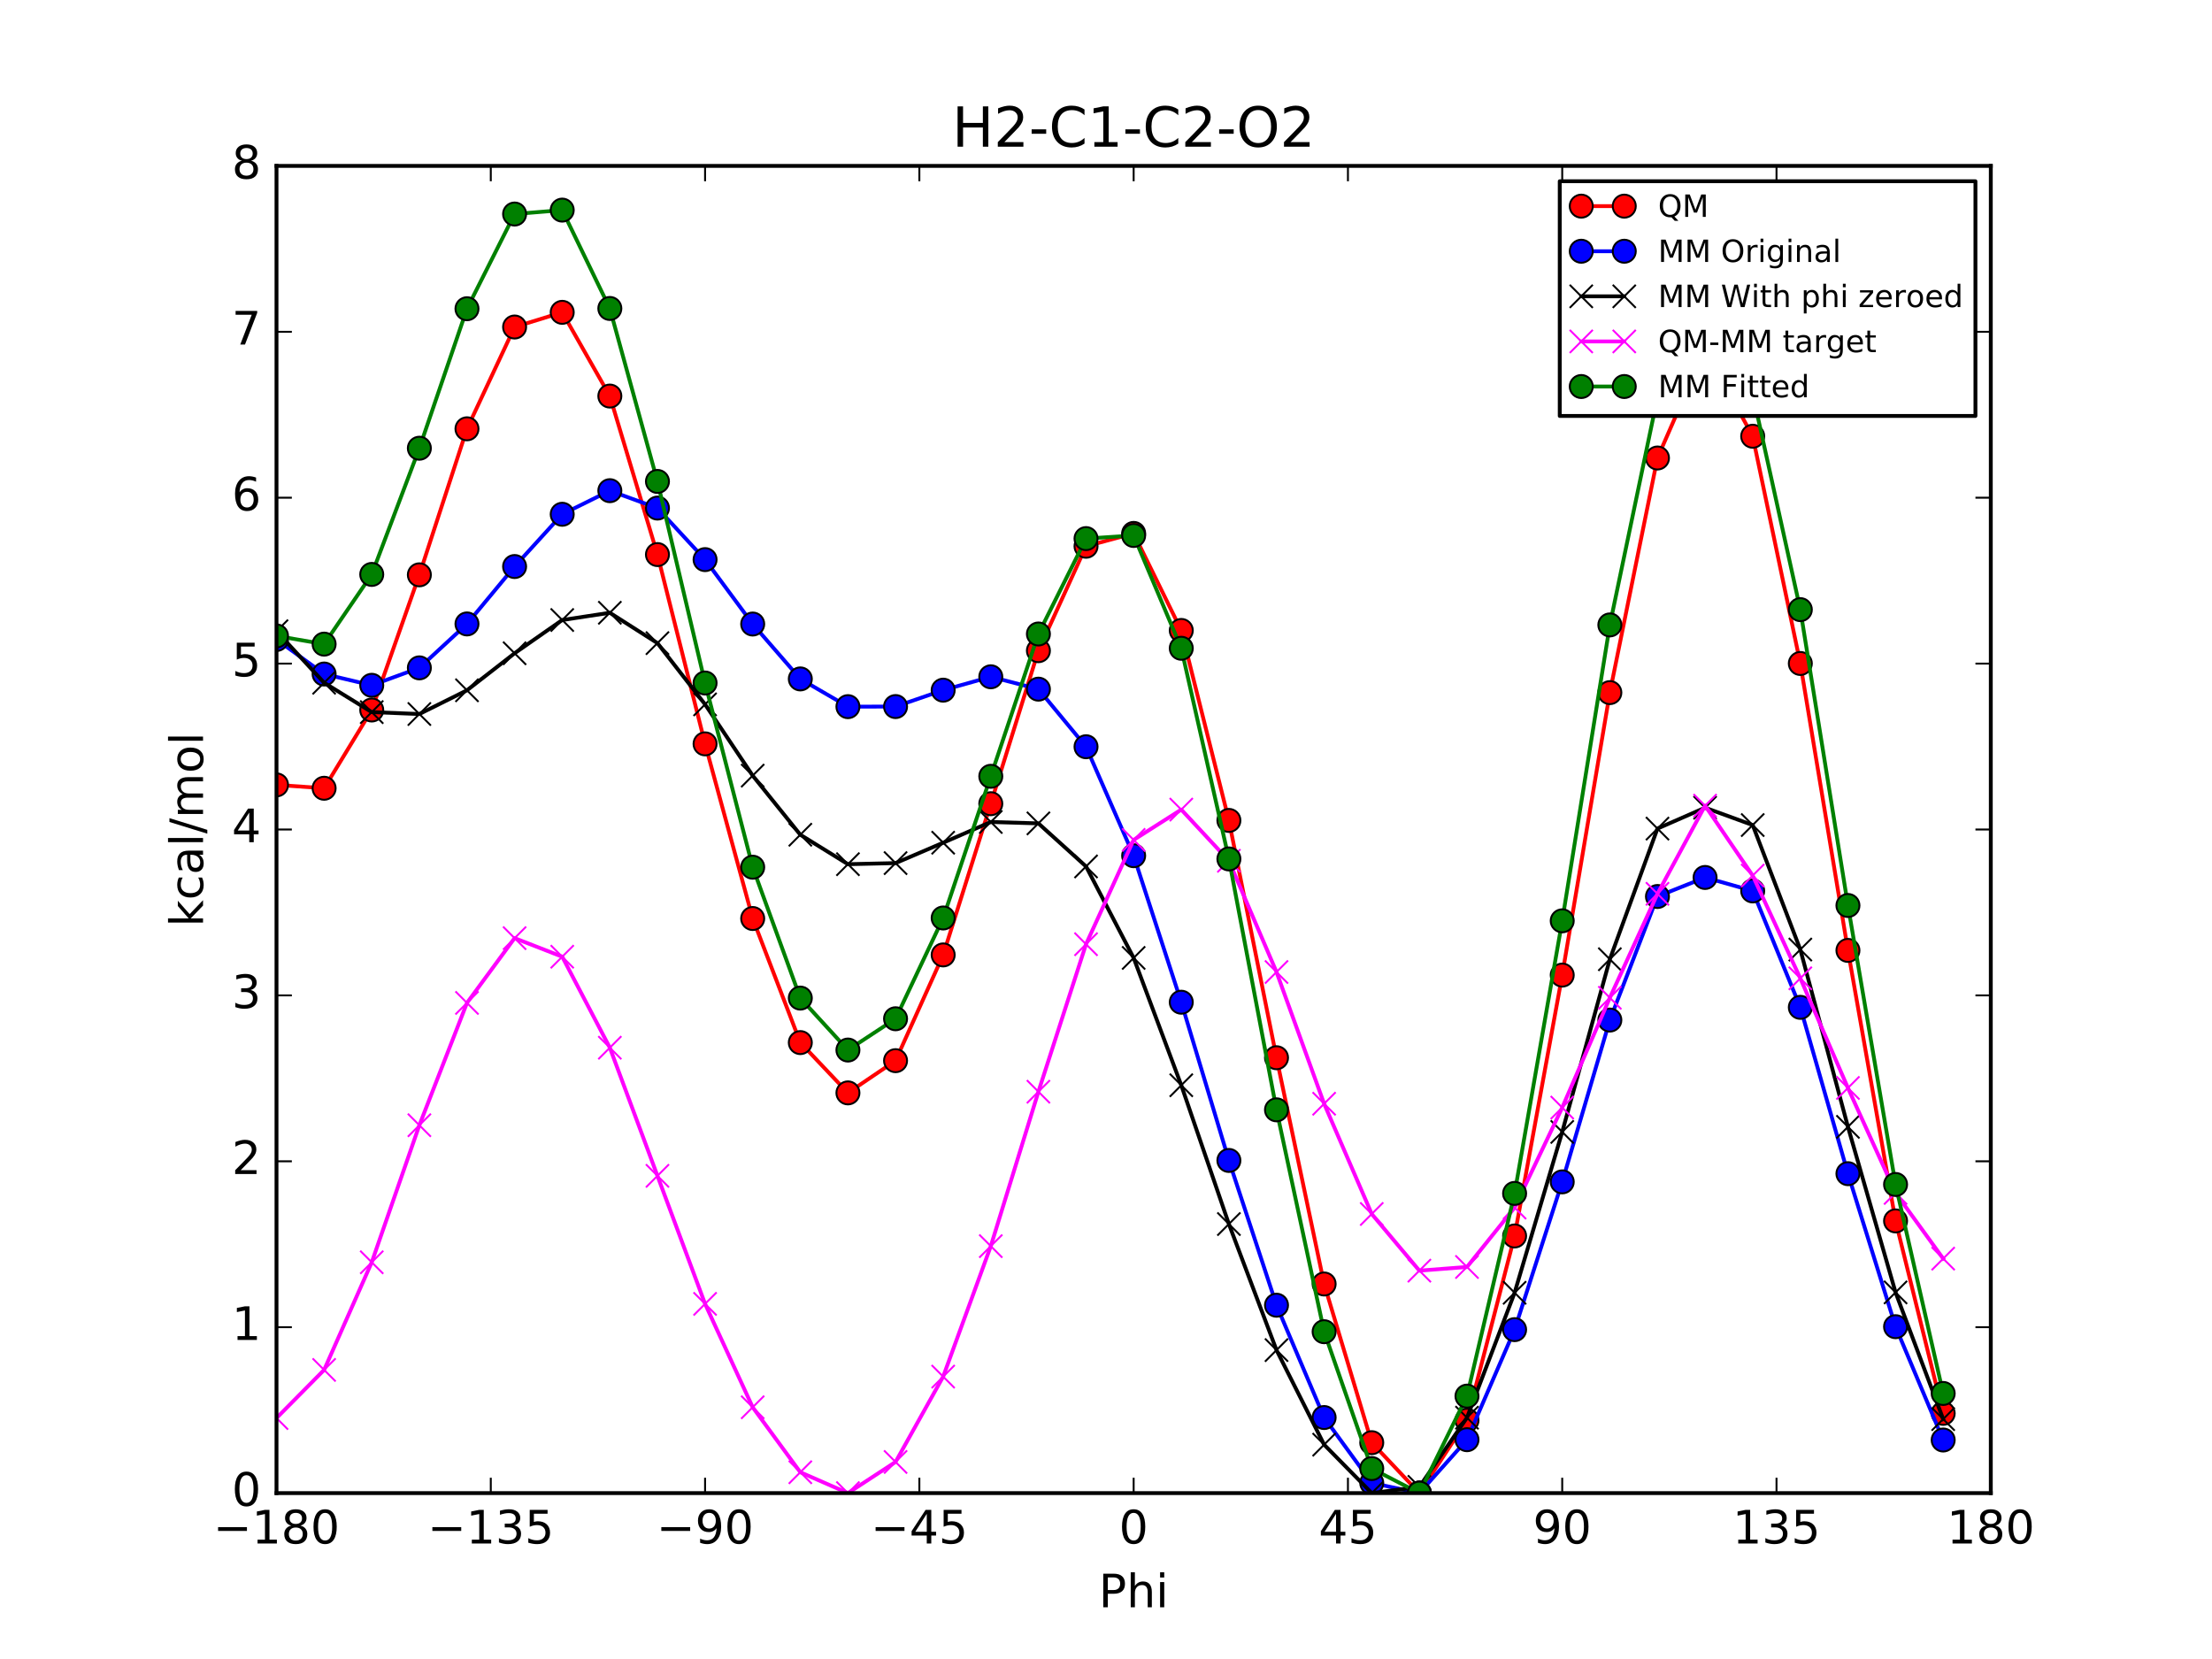 <?xml version="1.0" encoding="utf-8" standalone="no"?>
<!DOCTYPE svg PUBLIC "-//W3C//DTD SVG 1.1//EN"
  "http://www.w3.org/Graphics/SVG/1.1/DTD/svg11.dtd">
<!-- Created with matplotlib (http://matplotlib.org/) -->
<svg height="432pt" version="1.1" viewBox="0 0 576 432" width="576pt" xmlns="http://www.w3.org/2000/svg" xmlns:xlink="http://www.w3.org/1999/xlink">
 <defs>
  <style type="text/css">
*{stroke-linecap:butt;stroke-linejoin:round;stroke-miterlimit:100000;}
  </style>
 </defs>
 <g id="figure_1">
  <g id="patch_1">
   <path d="M 0 432 
L 576 432 
L 576 0 
L 0 0 
z
" style="fill:#ffffff;"/>
  </g>
  <g id="axes_1">
   <g id="patch_2">
    <path d="M 72 388.8 
L 518.4 388.8 
L 518.4 43.2 
L 72 43.2 
z
" style="fill:#ffffff;"/>
   </g>
   <g id="line2d_1">
    <path clip-path="url(#peab2390302)" d="M 72.001 204.382 
L 84.4 205.26 
L 96.8 184.884 
L 109.2 149.685 
L 121.6 111.66 
L 134 85.153 
L 146.4 81.33 
L 158.8 103.134 
L 171.2 144.408 
L 183.6 193.7 
L 196 239.177 
L 208.4 271.488 
L 220.8 284.586 
L 233.2 276.197 
L 245.6 248.659 
L 258 209.286 
L 270.4 169.438 
L 282.8 142.241 
L 295.2 138.9 
L 307.6 164.167 
L 320 213.636 
L 332.4 275.432 
L 344.8 334.348 
L 357.2 375.672 
L 369.6 388.8 
L 382 369.831 
L 394.4 321.842 
L 406.8 253.912 
L 419.2 180.353 
L 431.6 119.262 
L 444 90.869 
L 456.4 113.596 
L 468.8 172.767 
L 481.2 247.483 
L 493.6 317.925 
L 506 368.031 
" style="fill:none;stroke:#ff0000;stroke-linecap:square;"/>
    <defs>
     <path d="M 0 3 
C 0.796 3 1.559 2.684 2.121 2.121 
C 2.684 1.559 3 0.796 3 0 
C 3 -0.796 2.684 -1.559 2.121 -2.121 
C 1.559 -2.684 0.796 -3 0 -3 
C -0.796 -3 -1.559 -2.684 -2.121 -2.121 
C -2.684 -1.559 -3 -0.796 -3 0 
C -3 0.796 -2.684 1.559 -2.121 2.121 
C -1.559 2.684 -0.796 3 0 3 
z
" id="m86e0e2416b" style="stroke:#000000;stroke-width:0.5;"/>
    </defs>
    <g clip-path="url(#peab2390302)">
     <use style="fill:#ff0000;stroke:#000000;stroke-width:0.5;" x="72.001" xlink:href="#m86e0e2416b" y="204.382"/>
     <use style="fill:#ff0000;stroke:#000000;stroke-width:0.5;" x="84.4" xlink:href="#m86e0e2416b" y="205.26"/>
     <use style="fill:#ff0000;stroke:#000000;stroke-width:0.5;" x="96.8" xlink:href="#m86e0e2416b" y="184.884"/>
     <use style="fill:#ff0000;stroke:#000000;stroke-width:0.5;" x="109.2" xlink:href="#m86e0e2416b" y="149.685"/>
     <use style="fill:#ff0000;stroke:#000000;stroke-width:0.5;" x="121.6" xlink:href="#m86e0e2416b" y="111.66"/>
     <use style="fill:#ff0000;stroke:#000000;stroke-width:0.5;" x="134" xlink:href="#m86e0e2416b" y="85.153"/>
     <use style="fill:#ff0000;stroke:#000000;stroke-width:0.5;" x="146.4" xlink:href="#m86e0e2416b" y="81.33"/>
     <use style="fill:#ff0000;stroke:#000000;stroke-width:0.5;" x="158.8" xlink:href="#m86e0e2416b" y="103.134"/>
     <use style="fill:#ff0000;stroke:#000000;stroke-width:0.5;" x="171.2" xlink:href="#m86e0e2416b" y="144.408"/>
     <use style="fill:#ff0000;stroke:#000000;stroke-width:0.5;" x="183.6" xlink:href="#m86e0e2416b" y="193.7"/>
     <use style="fill:#ff0000;stroke:#000000;stroke-width:0.5;" x="196" xlink:href="#m86e0e2416b" y="239.177"/>
     <use style="fill:#ff0000;stroke:#000000;stroke-width:0.5;" x="208.4" xlink:href="#m86e0e2416b" y="271.488"/>
     <use style="fill:#ff0000;stroke:#000000;stroke-width:0.5;" x="220.8" xlink:href="#m86e0e2416b" y="284.586"/>
     <use style="fill:#ff0000;stroke:#000000;stroke-width:0.5;" x="233.2" xlink:href="#m86e0e2416b" y="276.197"/>
     <use style="fill:#ff0000;stroke:#000000;stroke-width:0.5;" x="245.6" xlink:href="#m86e0e2416b" y="248.659"/>
     <use style="fill:#ff0000;stroke:#000000;stroke-width:0.5;" x="258" xlink:href="#m86e0e2416b" y="209.286"/>
     <use style="fill:#ff0000;stroke:#000000;stroke-width:0.5;" x="270.4" xlink:href="#m86e0e2416b" y="169.438"/>
     <use style="fill:#ff0000;stroke:#000000;stroke-width:0.5;" x="282.8" xlink:href="#m86e0e2416b" y="142.241"/>
     <use style="fill:#ff0000;stroke:#000000;stroke-width:0.5;" x="295.2" xlink:href="#m86e0e2416b" y="138.9"/>
     <use style="fill:#ff0000;stroke:#000000;stroke-width:0.5;" x="307.6" xlink:href="#m86e0e2416b" y="164.167"/>
     <use style="fill:#ff0000;stroke:#000000;stroke-width:0.5;" x="320" xlink:href="#m86e0e2416b" y="213.636"/>
     <use style="fill:#ff0000;stroke:#000000;stroke-width:0.5;" x="332.4" xlink:href="#m86e0e2416b" y="275.432"/>
     <use style="fill:#ff0000;stroke:#000000;stroke-width:0.5;" x="344.8" xlink:href="#m86e0e2416b" y="334.348"/>
     <use style="fill:#ff0000;stroke:#000000;stroke-width:0.5;" x="357.2" xlink:href="#m86e0e2416b" y="375.672"/>
     <use style="fill:#ff0000;stroke:#000000;stroke-width:0.5;" x="369.6" xlink:href="#m86e0e2416b" y="388.8"/>
     <use style="fill:#ff0000;stroke:#000000;stroke-width:0.5;" x="382" xlink:href="#m86e0e2416b" y="369.831"/>
     <use style="fill:#ff0000;stroke:#000000;stroke-width:0.5;" x="394.4" xlink:href="#m86e0e2416b" y="321.842"/>
     <use style="fill:#ff0000;stroke:#000000;stroke-width:0.5;" x="406.8" xlink:href="#m86e0e2416b" y="253.912"/>
     <use style="fill:#ff0000;stroke:#000000;stroke-width:0.5;" x="419.2" xlink:href="#m86e0e2416b" y="180.353"/>
     <use style="fill:#ff0000;stroke:#000000;stroke-width:0.5;" x="431.6" xlink:href="#m86e0e2416b" y="119.262"/>
     <use style="fill:#ff0000;stroke:#000000;stroke-width:0.5;" x="444" xlink:href="#m86e0e2416b" y="90.869"/>
     <use style="fill:#ff0000;stroke:#000000;stroke-width:0.5;" x="456.4" xlink:href="#m86e0e2416b" y="113.596"/>
     <use style="fill:#ff0000;stroke:#000000;stroke-width:0.5;" x="468.8" xlink:href="#m86e0e2416b" y="172.767"/>
     <use style="fill:#ff0000;stroke:#000000;stroke-width:0.5;" x="481.2" xlink:href="#m86e0e2416b" y="247.483"/>
     <use style="fill:#ff0000;stroke:#000000;stroke-width:0.5;" x="493.6" xlink:href="#m86e0e2416b" y="317.925"/>
     <use style="fill:#ff0000;stroke:#000000;stroke-width:0.5;" x="506" xlink:href="#m86e0e2416b" y="368.031"/>
    </g>
   </g>
   <g id="line2d_2">
    <path clip-path="url(#peab2390302)" d="M 72.001 166.523 
L 84.4 175.513 
L 96.8 178.451 
L 109.2 173.911 
L 121.6 162.471 
L 134 147.522 
L 146.4 133.914 
L 158.8 127.772 
L 171.2 132.302 
L 183.6 145.723 
L 196 162.497 
L 208.4 176.79 
L 220.8 184.011 
L 233.2 183.986 
L 245.6 179.716 
L 258 176.235 
L 270.4 179.453 
L 282.8 194.449 
L 295.2 222.823 
L 307.6 260.973 
L 320 302.178 
L 332.4 339.874 
L 344.8 369.122 
L 357.2 386.156 
L 369.6 388.8 
L 382 374.892 
L 394.4 346.236 
L 406.8 307.755 
L 419.2 265.622 
L 431.6 233.447 
L 444 228.489 
L 456.4 231.995 
L 468.8 262.311 
L 481.2 305.622 
L 493.6 345.467 
L 506 374.975 
" style="fill:none;stroke:#0000ff;stroke-linecap:square;"/>
    <defs>
     <path d="M 0 3 
C 0.796 3 1.559 2.684 2.121 2.121 
C 2.684 1.559 3 0.796 3 0 
C 3 -0.796 2.684 -1.559 2.121 -2.121 
C 1.559 -2.684 0.796 -3 0 -3 
C -0.796 -3 -1.559 -2.684 -2.121 -2.121 
C -2.684 -1.559 -3 -0.796 -3 0 
C -3 0.796 -2.684 1.559 -2.121 2.121 
C -1.559 2.684 -0.796 3 0 3 
z
" id="m4690278186" style="stroke:#000000;stroke-width:0.5;"/>
    </defs>
    <g clip-path="url(#peab2390302)">
     <use style="fill:#0000ff;stroke:#000000;stroke-width:0.5;" x="72.001" xlink:href="#m4690278186" y="166.523"/>
     <use style="fill:#0000ff;stroke:#000000;stroke-width:0.5;" x="84.4" xlink:href="#m4690278186" y="175.513"/>
     <use style="fill:#0000ff;stroke:#000000;stroke-width:0.5;" x="96.8" xlink:href="#m4690278186" y="178.451"/>
     <use style="fill:#0000ff;stroke:#000000;stroke-width:0.5;" x="109.2" xlink:href="#m4690278186" y="173.911"/>
     <use style="fill:#0000ff;stroke:#000000;stroke-width:0.5;" x="121.6" xlink:href="#m4690278186" y="162.471"/>
     <use style="fill:#0000ff;stroke:#000000;stroke-width:0.5;" x="134" xlink:href="#m4690278186" y="147.522"/>
     <use style="fill:#0000ff;stroke:#000000;stroke-width:0.5;" x="146.4" xlink:href="#m4690278186" y="133.914"/>
     <use style="fill:#0000ff;stroke:#000000;stroke-width:0.5;" x="158.8" xlink:href="#m4690278186" y="127.772"/>
     <use style="fill:#0000ff;stroke:#000000;stroke-width:0.5;" x="171.2" xlink:href="#m4690278186" y="132.302"/>
     <use style="fill:#0000ff;stroke:#000000;stroke-width:0.5;" x="183.6" xlink:href="#m4690278186" y="145.723"/>
     <use style="fill:#0000ff;stroke:#000000;stroke-width:0.5;" x="196" xlink:href="#m4690278186" y="162.497"/>
     <use style="fill:#0000ff;stroke:#000000;stroke-width:0.5;" x="208.4" xlink:href="#m4690278186" y="176.79"/>
     <use style="fill:#0000ff;stroke:#000000;stroke-width:0.5;" x="220.8" xlink:href="#m4690278186" y="184.011"/>
     <use style="fill:#0000ff;stroke:#000000;stroke-width:0.5;" x="233.2" xlink:href="#m4690278186" y="183.986"/>
     <use style="fill:#0000ff;stroke:#000000;stroke-width:0.5;" x="245.6" xlink:href="#m4690278186" y="179.716"/>
     <use style="fill:#0000ff;stroke:#000000;stroke-width:0.5;" x="258" xlink:href="#m4690278186" y="176.235"/>
     <use style="fill:#0000ff;stroke:#000000;stroke-width:0.5;" x="270.4" xlink:href="#m4690278186" y="179.453"/>
     <use style="fill:#0000ff;stroke:#000000;stroke-width:0.5;" x="282.8" xlink:href="#m4690278186" y="194.449"/>
     <use style="fill:#0000ff;stroke:#000000;stroke-width:0.5;" x="295.2" xlink:href="#m4690278186" y="222.823"/>
     <use style="fill:#0000ff;stroke:#000000;stroke-width:0.5;" x="307.6" xlink:href="#m4690278186" y="260.973"/>
     <use style="fill:#0000ff;stroke:#000000;stroke-width:0.5;" x="320" xlink:href="#m4690278186" y="302.178"/>
     <use style="fill:#0000ff;stroke:#000000;stroke-width:0.5;" x="332.4" xlink:href="#m4690278186" y="339.874"/>
     <use style="fill:#0000ff;stroke:#000000;stroke-width:0.5;" x="344.8" xlink:href="#m4690278186" y="369.122"/>
     <use style="fill:#0000ff;stroke:#000000;stroke-width:0.5;" x="357.2" xlink:href="#m4690278186" y="386.156"/>
     <use style="fill:#0000ff;stroke:#000000;stroke-width:0.5;" x="369.6" xlink:href="#m4690278186" y="388.8"/>
     <use style="fill:#0000ff;stroke:#000000;stroke-width:0.5;" x="382" xlink:href="#m4690278186" y="374.892"/>
     <use style="fill:#0000ff;stroke:#000000;stroke-width:0.5;" x="394.4" xlink:href="#m4690278186" y="346.236"/>
     <use style="fill:#0000ff;stroke:#000000;stroke-width:0.5;" x="406.8" xlink:href="#m4690278186" y="307.755"/>
     <use style="fill:#0000ff;stroke:#000000;stroke-width:0.5;" x="419.2" xlink:href="#m4690278186" y="265.622"/>
     <use style="fill:#0000ff;stroke:#000000;stroke-width:0.5;" x="431.6" xlink:href="#m4690278186" y="233.447"/>
     <use style="fill:#0000ff;stroke:#000000;stroke-width:0.5;" x="444" xlink:href="#m4690278186" y="228.489"/>
     <use style="fill:#0000ff;stroke:#000000;stroke-width:0.5;" x="456.4" xlink:href="#m4690278186" y="231.995"/>
     <use style="fill:#0000ff;stroke:#000000;stroke-width:0.5;" x="468.8" xlink:href="#m4690278186" y="262.311"/>
     <use style="fill:#0000ff;stroke:#000000;stroke-width:0.5;" x="481.2" xlink:href="#m4690278186" y="305.622"/>
     <use style="fill:#0000ff;stroke:#000000;stroke-width:0.5;" x="493.6" xlink:href="#m4690278186" y="345.467"/>
     <use style="fill:#0000ff;stroke:#000000;stroke-width:0.5;" x="506" xlink:href="#m4690278186" y="374.975"/>
    </g>
   </g>
   <g id="line2d_3">
    <path clip-path="url(#peab2390302)" d="M 72.001 164.369 
L 84.4 177.783 
L 96.8 185.434 
L 109.2 185.927 
L 121.6 179.751 
L 134 170.108 
L 146.4 161.453 
L 158.8 159.562 
L 171.2 167.471 
L 183.6 183.418 
L 196 201.971 
L 208.4 217.363 
L 220.8 225.032 
L 233.2 224.752 
L 245.6 219.44 
L 258 214.043 
L 270.4 214.406 
L 282.8 225.617 
L 295.2 249.438 
L 307.6 282.594 
L 320 318.74 
L 332.4 351.565 
L 344.8 376.186 
L 357.2 388.8 
L 369.6 387.171 
L 382 369.16 
L 394.4 336.632 
L 406.8 294.751 
L 419.2 249.783 
L 431.6 215.764 
L 444 210.323 
L 456.4 214.843 
L 468.8 247.263 
L 481.2 293.429 
L 493.6 336.539 
L 506 369.535 
" style="fill:none;stroke:#000000;stroke-linecap:square;"/>
    <defs>
     <path d="M -3 3 
L 3 -3 
M -3 -3 
L 3 3 
" id="md41bd9f108" style="stroke:#000000;stroke-width:0.5;"/>
    </defs>
    <g clip-path="url(#peab2390302)">
     <use style="stroke:#000000;stroke-width:0.5;" x="72.001" xlink:href="#md41bd9f108" y="164.369"/>
     <use style="stroke:#000000;stroke-width:0.5;" x="84.4" xlink:href="#md41bd9f108" y="177.783"/>
     <use style="stroke:#000000;stroke-width:0.5;" x="96.8" xlink:href="#md41bd9f108" y="185.434"/>
     <use style="stroke:#000000;stroke-width:0.5;" x="109.2" xlink:href="#md41bd9f108" y="185.927"/>
     <use style="stroke:#000000;stroke-width:0.5;" x="121.6" xlink:href="#md41bd9f108" y="179.751"/>
     <use style="stroke:#000000;stroke-width:0.5;" x="134" xlink:href="#md41bd9f108" y="170.108"/>
     <use style="stroke:#000000;stroke-width:0.5;" x="146.4" xlink:href="#md41bd9f108" y="161.453"/>
     <use style="stroke:#000000;stroke-width:0.5;" x="158.8" xlink:href="#md41bd9f108" y="159.562"/>
     <use style="stroke:#000000;stroke-width:0.5;" x="171.2" xlink:href="#md41bd9f108" y="167.471"/>
     <use style="stroke:#000000;stroke-width:0.5;" x="183.6" xlink:href="#md41bd9f108" y="183.418"/>
     <use style="stroke:#000000;stroke-width:0.5;" x="196" xlink:href="#md41bd9f108" y="201.971"/>
     <use style="stroke:#000000;stroke-width:0.5;" x="208.4" xlink:href="#md41bd9f108" y="217.363"/>
     <use style="stroke:#000000;stroke-width:0.5;" x="220.8" xlink:href="#md41bd9f108" y="225.032"/>
     <use style="stroke:#000000;stroke-width:0.5;" x="233.2" xlink:href="#md41bd9f108" y="224.752"/>
     <use style="stroke:#000000;stroke-width:0.5;" x="245.6" xlink:href="#md41bd9f108" y="219.44"/>
     <use style="stroke:#000000;stroke-width:0.5;" x="258" xlink:href="#md41bd9f108" y="214.043"/>
     <use style="stroke:#000000;stroke-width:0.5;" x="270.4" xlink:href="#md41bd9f108" y="214.406"/>
     <use style="stroke:#000000;stroke-width:0.5;" x="282.8" xlink:href="#md41bd9f108" y="225.617"/>
     <use style="stroke:#000000;stroke-width:0.5;" x="295.2" xlink:href="#md41bd9f108" y="249.438"/>
     <use style="stroke:#000000;stroke-width:0.5;" x="307.6" xlink:href="#md41bd9f108" y="282.594"/>
     <use style="stroke:#000000;stroke-width:0.5;" x="320" xlink:href="#md41bd9f108" y="318.74"/>
     <use style="stroke:#000000;stroke-width:0.5;" x="332.4" xlink:href="#md41bd9f108" y="351.565"/>
     <use style="stroke:#000000;stroke-width:0.5;" x="344.8" xlink:href="#md41bd9f108" y="376.186"/>
     <use style="stroke:#000000;stroke-width:0.5;" x="357.2" xlink:href="#md41bd9f108" y="388.8"/>
     <use style="stroke:#000000;stroke-width:0.5;" x="369.6" xlink:href="#md41bd9f108" y="387.171"/>
     <use style="stroke:#000000;stroke-width:0.5;" x="382" xlink:href="#md41bd9f108" y="369.16"/>
     <use style="stroke:#000000;stroke-width:0.5;" x="394.4" xlink:href="#md41bd9f108" y="336.632"/>
     <use style="stroke:#000000;stroke-width:0.5;" x="406.8" xlink:href="#md41bd9f108" y="294.751"/>
     <use style="stroke:#000000;stroke-width:0.5;" x="419.2" xlink:href="#md41bd9f108" y="249.783"/>
     <use style="stroke:#000000;stroke-width:0.5;" x="431.6" xlink:href="#md41bd9f108" y="215.764"/>
     <use style="stroke:#000000;stroke-width:0.5;" x="444" xlink:href="#md41bd9f108" y="210.323"/>
     <use style="stroke:#000000;stroke-width:0.5;" x="456.4" xlink:href="#md41bd9f108" y="214.843"/>
     <use style="stroke:#000000;stroke-width:0.5;" x="468.8" xlink:href="#md41bd9f108" y="247.263"/>
     <use style="stroke:#000000;stroke-width:0.5;" x="481.2" xlink:href="#md41bd9f108" y="293.429"/>
     <use style="stroke:#000000;stroke-width:0.5;" x="493.6" xlink:href="#md41bd9f108" y="336.539"/>
     <use style="stroke:#000000;stroke-width:0.5;" x="506" xlink:href="#md41bd9f108" y="369.535"/>
    </g>
   </g>
   <g id="line2d_4">
    <path clip-path="url(#peab2390302)" d="M 72.001 369.259 
L 84.4 356.723 
L 96.8 328.696 
L 109.2 293.005 
L 121.6 261.155 
L 134 244.291 
L 146.4 249.123 
L 158.8 272.818 
L 171.2 306.183 
L 183.6 339.528 
L 196 366.452 
L 208.4 383.372 
L 220.8 388.8 
L 233.2 380.69 
L 245.6 358.465 
L 258 324.49 
L 270.4 284.278 
L 282.8 245.869 
L 295.2 218.708 
L 307.6 210.819 
L 320 224.142 
L 332.4 253.113 
L 344.8 287.407 
L 357.2 316.118 
L 369.6 330.875 
L 382 329.917 
L 394.4 314.456 
L 406.8 288.407 
L 419.2 259.816 
L 431.6 232.745 
L 444 209.792 
L 456.4 227.998 
L 468.8 254.75 
L 481.2 283.3 
L 493.6 310.632 
L 506 327.742 
" style="fill:none;stroke:#ff00ff;stroke-linecap:square;"/>
    <defs>
     <path d="M -3 3 
L 3 -3 
M -3 -3 
L 3 3 
" id="m23a2bceb06" style="stroke:#ff00ff;stroke-width:0.5;"/>
    </defs>
    <g clip-path="url(#peab2390302)">
     <use style="fill:#ff00ff;stroke:#ff00ff;stroke-width:0.5;" x="72.001" xlink:href="#m23a2bceb06" y="369.259"/>
     <use style="fill:#ff00ff;stroke:#ff00ff;stroke-width:0.5;" x="84.4" xlink:href="#m23a2bceb06" y="356.723"/>
     <use style="fill:#ff00ff;stroke:#ff00ff;stroke-width:0.5;" x="96.8" xlink:href="#m23a2bceb06" y="328.696"/>
     <use style="fill:#ff00ff;stroke:#ff00ff;stroke-width:0.5;" x="109.2" xlink:href="#m23a2bceb06" y="293.005"/>
     <use style="fill:#ff00ff;stroke:#ff00ff;stroke-width:0.5;" x="121.6" xlink:href="#m23a2bceb06" y="261.155"/>
     <use style="fill:#ff00ff;stroke:#ff00ff;stroke-width:0.5;" x="134" xlink:href="#m23a2bceb06" y="244.291"/>
     <use style="fill:#ff00ff;stroke:#ff00ff;stroke-width:0.5;" x="146.4" xlink:href="#m23a2bceb06" y="249.123"/>
     <use style="fill:#ff00ff;stroke:#ff00ff;stroke-width:0.5;" x="158.8" xlink:href="#m23a2bceb06" y="272.818"/>
     <use style="fill:#ff00ff;stroke:#ff00ff;stroke-width:0.5;" x="171.2" xlink:href="#m23a2bceb06" y="306.183"/>
     <use style="fill:#ff00ff;stroke:#ff00ff;stroke-width:0.5;" x="183.6" xlink:href="#m23a2bceb06" y="339.528"/>
     <use style="fill:#ff00ff;stroke:#ff00ff;stroke-width:0.5;" x="196" xlink:href="#m23a2bceb06" y="366.452"/>
     <use style="fill:#ff00ff;stroke:#ff00ff;stroke-width:0.5;" x="208.4" xlink:href="#m23a2bceb06" y="383.372"/>
     <use style="fill:#ff00ff;stroke:#ff00ff;stroke-width:0.5;" x="220.8" xlink:href="#m23a2bceb06" y="388.8"/>
     <use style="fill:#ff00ff;stroke:#ff00ff;stroke-width:0.5;" x="233.2" xlink:href="#m23a2bceb06" y="380.69"/>
     <use style="fill:#ff00ff;stroke:#ff00ff;stroke-width:0.5;" x="245.6" xlink:href="#m23a2bceb06" y="358.465"/>
     <use style="fill:#ff00ff;stroke:#ff00ff;stroke-width:0.5;" x="258" xlink:href="#m23a2bceb06" y="324.49"/>
     <use style="fill:#ff00ff;stroke:#ff00ff;stroke-width:0.5;" x="270.4" xlink:href="#m23a2bceb06" y="284.278"/>
     <use style="fill:#ff00ff;stroke:#ff00ff;stroke-width:0.5;" x="282.8" xlink:href="#m23a2bceb06" y="245.869"/>
     <use style="fill:#ff00ff;stroke:#ff00ff;stroke-width:0.5;" x="295.2" xlink:href="#m23a2bceb06" y="218.708"/>
     <use style="fill:#ff00ff;stroke:#ff00ff;stroke-width:0.5;" x="307.6" xlink:href="#m23a2bceb06" y="210.819"/>
     <use style="fill:#ff00ff;stroke:#ff00ff;stroke-width:0.5;" x="320" xlink:href="#m23a2bceb06" y="224.142"/>
     <use style="fill:#ff00ff;stroke:#ff00ff;stroke-width:0.5;" x="332.4" xlink:href="#m23a2bceb06" y="253.113"/>
     <use style="fill:#ff00ff;stroke:#ff00ff;stroke-width:0.5;" x="344.8" xlink:href="#m23a2bceb06" y="287.407"/>
     <use style="fill:#ff00ff;stroke:#ff00ff;stroke-width:0.5;" x="357.2" xlink:href="#m23a2bceb06" y="316.118"/>
     <use style="fill:#ff00ff;stroke:#ff00ff;stroke-width:0.5;" x="369.6" xlink:href="#m23a2bceb06" y="330.875"/>
     <use style="fill:#ff00ff;stroke:#ff00ff;stroke-width:0.5;" x="382" xlink:href="#m23a2bceb06" y="329.917"/>
     <use style="fill:#ff00ff;stroke:#ff00ff;stroke-width:0.5;" x="394.4" xlink:href="#m23a2bceb06" y="314.456"/>
     <use style="fill:#ff00ff;stroke:#ff00ff;stroke-width:0.5;" x="406.8" xlink:href="#m23a2bceb06" y="288.407"/>
     <use style="fill:#ff00ff;stroke:#ff00ff;stroke-width:0.5;" x="419.2" xlink:href="#m23a2bceb06" y="259.816"/>
     <use style="fill:#ff00ff;stroke:#ff00ff;stroke-width:0.5;" x="431.6" xlink:href="#m23a2bceb06" y="232.745"/>
     <use style="fill:#ff00ff;stroke:#ff00ff;stroke-width:0.5;" x="444" xlink:href="#m23a2bceb06" y="209.792"/>
     <use style="fill:#ff00ff;stroke:#ff00ff;stroke-width:0.5;" x="456.4" xlink:href="#m23a2bceb06" y="227.998"/>
     <use style="fill:#ff00ff;stroke:#ff00ff;stroke-width:0.5;" x="468.8" xlink:href="#m23a2bceb06" y="254.75"/>
     <use style="fill:#ff00ff;stroke:#ff00ff;stroke-width:0.5;" x="481.2" xlink:href="#m23a2bceb06" y="283.3"/>
     <use style="fill:#ff00ff;stroke:#ff00ff;stroke-width:0.5;" x="493.6" xlink:href="#m23a2bceb06" y="310.632"/>
     <use style="fill:#ff00ff;stroke:#ff00ff;stroke-width:0.5;" x="506" xlink:href="#m23a2bceb06" y="327.742"/>
    </g>
   </g>
   <g id="line2d_5">
    <path clip-path="url(#peab2390302)" d="M 72.001 165.595 
L 84.4 167.728 
L 96.8 149.578 
L 109.2 116.716 
L 121.6 80.394 
L 134 55.733 
L 146.4 54.712 
L 158.8 80.324 
L 171.2 125.367 
L 183.6 177.856 
L 196 225.818 
L 208.4 259.903 
L 220.8 273.43 
L 233.2 265.284 
L 245.6 239.04 
L 258 202.146 
L 270.4 165.088 
L 282.8 140.25 
L 295.2 139.438 
L 307.6 168.808 
L 320 223.664 
L 332.4 288.998 
L 344.8 346.775 
L 357.2 382.411 
L 369.6 388.8 
L 382 363.546 
L 394.4 310.76 
L 406.8 239.78 
L 419.2 162.727 
L 431.6 103.483 
L 444 88.536 
L 456.4 102.583 
L 468.8 158.747 
L 481.2 235.788 
L 493.6 308.437 
L 506 362.853 
" style="fill:none;stroke:#008000;stroke-linecap:square;"/>
    <defs>
     <path d="M 0 3 
C 0.796 3 1.559 2.684 2.121 2.121 
C 2.684 1.559 3 0.796 3 0 
C 3 -0.796 2.684 -1.559 2.121 -2.121 
C 1.559 -2.684 0.796 -3 0 -3 
C -0.796 -3 -1.559 -2.684 -2.121 -2.121 
C -2.684 -1.559 -3 -0.796 -3 0 
C -3 0.796 -2.684 1.559 -2.121 2.121 
C -1.559 2.684 -0.796 3 0 3 
z
" id="m7a1b35143b" style="stroke:#000000;stroke-width:0.5;"/>
    </defs>
    <g clip-path="url(#peab2390302)">
     <use style="fill:#008000;stroke:#000000;stroke-width:0.5;" x="72.001" xlink:href="#m7a1b35143b" y="165.595"/>
     <use style="fill:#008000;stroke:#000000;stroke-width:0.5;" x="84.4" xlink:href="#m7a1b35143b" y="167.728"/>
     <use style="fill:#008000;stroke:#000000;stroke-width:0.5;" x="96.8" xlink:href="#m7a1b35143b" y="149.578"/>
     <use style="fill:#008000;stroke:#000000;stroke-width:0.5;" x="109.2" xlink:href="#m7a1b35143b" y="116.716"/>
     <use style="fill:#008000;stroke:#000000;stroke-width:0.5;" x="121.6" xlink:href="#m7a1b35143b" y="80.394"/>
     <use style="fill:#008000;stroke:#000000;stroke-width:0.5;" x="134" xlink:href="#m7a1b35143b" y="55.733"/>
     <use style="fill:#008000;stroke:#000000;stroke-width:0.5;" x="146.4" xlink:href="#m7a1b35143b" y="54.712"/>
     <use style="fill:#008000;stroke:#000000;stroke-width:0.5;" x="158.8" xlink:href="#m7a1b35143b" y="80.324"/>
     <use style="fill:#008000;stroke:#000000;stroke-width:0.5;" x="171.2" xlink:href="#m7a1b35143b" y="125.367"/>
     <use style="fill:#008000;stroke:#000000;stroke-width:0.5;" x="183.6" xlink:href="#m7a1b35143b" y="177.856"/>
     <use style="fill:#008000;stroke:#000000;stroke-width:0.5;" x="196" xlink:href="#m7a1b35143b" y="225.818"/>
     <use style="fill:#008000;stroke:#000000;stroke-width:0.5;" x="208.4" xlink:href="#m7a1b35143b" y="259.903"/>
     <use style="fill:#008000;stroke:#000000;stroke-width:0.5;" x="220.8" xlink:href="#m7a1b35143b" y="273.43"/>
     <use style="fill:#008000;stroke:#000000;stroke-width:0.5;" x="233.2" xlink:href="#m7a1b35143b" y="265.284"/>
     <use style="fill:#008000;stroke:#000000;stroke-width:0.5;" x="245.6" xlink:href="#m7a1b35143b" y="239.04"/>
     <use style="fill:#008000;stroke:#000000;stroke-width:0.5;" x="258" xlink:href="#m7a1b35143b" y="202.146"/>
     <use style="fill:#008000;stroke:#000000;stroke-width:0.5;" x="270.4" xlink:href="#m7a1b35143b" y="165.088"/>
     <use style="fill:#008000;stroke:#000000;stroke-width:0.5;" x="282.8" xlink:href="#m7a1b35143b" y="140.25"/>
     <use style="fill:#008000;stroke:#000000;stroke-width:0.5;" x="295.2" xlink:href="#m7a1b35143b" y="139.438"/>
     <use style="fill:#008000;stroke:#000000;stroke-width:0.5;" x="307.6" xlink:href="#m7a1b35143b" y="168.808"/>
     <use style="fill:#008000;stroke:#000000;stroke-width:0.5;" x="320" xlink:href="#m7a1b35143b" y="223.664"/>
     <use style="fill:#008000;stroke:#000000;stroke-width:0.5;" x="332.4" xlink:href="#m7a1b35143b" y="288.998"/>
     <use style="fill:#008000;stroke:#000000;stroke-width:0.5;" x="344.8" xlink:href="#m7a1b35143b" y="346.775"/>
     <use style="fill:#008000;stroke:#000000;stroke-width:0.5;" x="357.2" xlink:href="#m7a1b35143b" y="382.411"/>
     <use style="fill:#008000;stroke:#000000;stroke-width:0.5;" x="369.6" xlink:href="#m7a1b35143b" y="388.8"/>
     <use style="fill:#008000;stroke:#000000;stroke-width:0.5;" x="382" xlink:href="#m7a1b35143b" y="363.546"/>
     <use style="fill:#008000;stroke:#000000;stroke-width:0.5;" x="394.4" xlink:href="#m7a1b35143b" y="310.76"/>
     <use style="fill:#008000;stroke:#000000;stroke-width:0.5;" x="406.8" xlink:href="#m7a1b35143b" y="239.78"/>
     <use style="fill:#008000;stroke:#000000;stroke-width:0.5;" x="419.2" xlink:href="#m7a1b35143b" y="162.727"/>
     <use style="fill:#008000;stroke:#000000;stroke-width:0.5;" x="431.6" xlink:href="#m7a1b35143b" y="103.483"/>
     <use style="fill:#008000;stroke:#000000;stroke-width:0.5;" x="444" xlink:href="#m7a1b35143b" y="88.536"/>
     <use style="fill:#008000;stroke:#000000;stroke-width:0.5;" x="456.4" xlink:href="#m7a1b35143b" y="102.583"/>
     <use style="fill:#008000;stroke:#000000;stroke-width:0.5;" x="468.8" xlink:href="#m7a1b35143b" y="158.747"/>
     <use style="fill:#008000;stroke:#000000;stroke-width:0.5;" x="481.2" xlink:href="#m7a1b35143b" y="235.788"/>
     <use style="fill:#008000;stroke:#000000;stroke-width:0.5;" x="493.6" xlink:href="#m7a1b35143b" y="308.437"/>
     <use style="fill:#008000;stroke:#000000;stroke-width:0.5;" x="506" xlink:href="#m7a1b35143b" y="362.853"/>
    </g>
   </g>
   <g id="patch_3">
    <path d="M 72 388.8 
L 518.4 388.8 
" style="fill:none;stroke:#000000;stroke-linecap:square;stroke-linejoin:miter;"/>
   </g>
   <g id="patch_4">
    <path d="M 72 43.2 
L 518.4 43.2 
" style="fill:none;stroke:#000000;stroke-linecap:square;stroke-linejoin:miter;"/>
   </g>
   <g id="patch_5">
    <path d="M 72 388.8 
L 72 43.2 
" style="fill:none;stroke:#000000;stroke-linecap:square;stroke-linejoin:miter;"/>
   </g>
   <g id="patch_6">
    <path d="M 518.4 388.8 
L 518.4 43.2 
" style="fill:none;stroke:#000000;stroke-linecap:square;stroke-linejoin:miter;"/>
   </g>
   <g id="matplotlib.axis_1">
    <g id="xtick_1">
     <g id="line2d_6">
      <defs>
       <path d="M 0 0 
L 0 -4 
" id="m6e1dccf765" style="stroke:#000000;stroke-width:0.5;"/>
      </defs>
      <g>
       <use style="stroke:#000000;stroke-width:0.5;" x="72.0" xlink:href="#m6e1dccf765" y="388.8"/>
      </g>
     </g>
     <g id="line2d_7">
      <defs>
       <path d="M 0 0 
L 0 4 
" id="m52c60e1b19" style="stroke:#000000;stroke-width:0.5;"/>
      </defs>
      <g>
       <use style="stroke:#000000;stroke-width:0.5;" x="72.0" xlink:href="#m52c60e1b19" y="43.2"/>
      </g>
     </g>
     <g id="text_1">
      <!-- −180 -->
      <defs>
       <path d="M 10.594 35.5 
L 73.188 35.5 
L 73.188 27.203 
L 10.594 27.203 
z
" id="BitstreamVeraSans-Roman-2212"/>
       <path d="M 31.781 66.406 
Q 24.172 66.406 20.328 58.906 
Q 16.5 51.422 16.5 36.375 
Q 16.5 21.391 20.328 13.891 
Q 24.172 6.391 31.781 6.391 
Q 39.453 6.391 43.281 13.891 
Q 47.125 21.391 47.125 36.375 
Q 47.125 51.422 43.281 58.906 
Q 39.453 66.406 31.781 66.406 
M 31.781 74.219 
Q 44.047 74.219 50.516 64.516 
Q 56.984 54.828 56.984 36.375 
Q 56.984 17.969 50.516 8.266 
Q 44.047 -1.422 31.781 -1.422 
Q 19.531 -1.422 13.062 8.266 
Q 6.594 17.969 6.594 36.375 
Q 6.594 54.828 13.062 64.516 
Q 19.531 74.219 31.781 74.219 
" id="BitstreamVeraSans-Roman-30"/>
       <path d="M 31.781 34.625 
Q 24.75 34.625 20.719 30.859 
Q 16.703 27.094 16.703 20.516 
Q 16.703 13.922 20.719 10.156 
Q 24.75 6.391 31.781 6.391 
Q 38.812 6.391 42.859 10.172 
Q 46.922 13.969 46.922 20.516 
Q 46.922 27.094 42.891 30.859 
Q 38.875 34.625 31.781 34.625 
M 21.922 38.812 
Q 15.578 40.375 12.031 44.719 
Q 8.5 49.078 8.5 55.328 
Q 8.5 64.062 14.719 69.141 
Q 20.953 74.219 31.781 74.219 
Q 42.672 74.219 48.875 69.141 
Q 55.078 64.062 55.078 55.328 
Q 55.078 49.078 51.531 44.719 
Q 48 40.375 41.703 38.812 
Q 48.828 37.156 52.797 32.312 
Q 56.781 27.484 56.781 20.516 
Q 56.781 9.906 50.312 4.234 
Q 43.844 -1.422 31.781 -1.422 
Q 19.734 -1.422 13.25 4.234 
Q 6.781 9.906 6.781 20.516 
Q 6.781 27.484 10.781 32.312 
Q 14.797 37.156 21.922 38.812 
M 18.312 54.391 
Q 18.312 48.734 21.844 45.562 
Q 25.391 42.391 31.781 42.391 
Q 38.141 42.391 41.719 45.562 
Q 45.312 48.734 45.312 54.391 
Q 45.312 60.062 41.719 63.234 
Q 38.141 66.406 31.781 66.406 
Q 25.391 66.406 21.844 63.234 
Q 18.312 60.062 18.312 54.391 
" id="BitstreamVeraSans-Roman-38"/>
       <path d="M 12.406 8.297 
L 28.516 8.297 
L 28.516 63.922 
L 10.984 60.406 
L 10.984 69.391 
L 28.422 72.906 
L 38.281 72.906 
L 38.281 8.297 
L 54.391 8.297 
L 54.391 0 
L 12.406 0 
z
" id="BitstreamVeraSans-Roman-31"/>
      </defs>
      <g transform="translate(55.52 401.918)scale(0.12 -0.12)">
       <use xlink:href="#BitstreamVeraSans-Roman-2212"/>
       <use x="83.789" xlink:href="#BitstreamVeraSans-Roman-31"/>
       <use x="147.412" xlink:href="#BitstreamVeraSans-Roman-38"/>
       <use x="211.035" xlink:href="#BitstreamVeraSans-Roman-30"/>
      </g>
     </g>
    </g>
    <g id="xtick_2">
     <g id="line2d_8">
      <g>
       <use style="stroke:#000000;stroke-width:0.5;" x="127.8" xlink:href="#m6e1dccf765" y="388.8"/>
      </g>
     </g>
     <g id="line2d_9">
      <g>
       <use style="stroke:#000000;stroke-width:0.5;" x="127.8" xlink:href="#m52c60e1b19" y="43.2"/>
      </g>
     </g>
     <g id="text_2">
      <!-- −135 -->
      <defs>
       <path d="M 40.578 39.312 
Q 47.656 37.797 51.625 33 
Q 55.609 28.219 55.609 21.188 
Q 55.609 10.406 48.188 4.484 
Q 40.766 -1.422 27.094 -1.422 
Q 22.516 -1.422 17.656 -0.516 
Q 12.797 0.391 7.625 2.203 
L 7.625 11.719 
Q 11.719 9.328 16.594 8.109 
Q 21.484 6.891 26.812 6.891 
Q 36.078 6.891 40.938 10.547 
Q 45.797 14.203 45.797 21.188 
Q 45.797 27.641 41.281 31.266 
Q 36.766 34.906 28.719 34.906 
L 20.219 34.906 
L 20.219 43.016 
L 29.109 43.016 
Q 36.375 43.016 40.234 45.922 
Q 44.094 48.828 44.094 54.297 
Q 44.094 59.906 40.109 62.906 
Q 36.141 65.922 28.719 65.922 
Q 24.656 65.922 20.016 65.031 
Q 15.375 64.156 9.812 62.312 
L 9.812 71.094 
Q 15.438 72.656 20.344 73.438 
Q 25.25 74.219 29.594 74.219 
Q 40.828 74.219 47.359 69.109 
Q 53.906 64.016 53.906 55.328 
Q 53.906 49.266 50.438 45.094 
Q 46.969 40.922 40.578 39.312 
" id="BitstreamVeraSans-Roman-33"/>
       <path d="M 10.797 72.906 
L 49.516 72.906 
L 49.516 64.594 
L 19.828 64.594 
L 19.828 46.734 
Q 21.969 47.469 24.109 47.828 
Q 26.266 48.188 28.422 48.188 
Q 40.625 48.188 47.75 41.5 
Q 54.891 34.812 54.891 23.391 
Q 54.891 11.625 47.562 5.094 
Q 40.234 -1.422 26.906 -1.422 
Q 22.312 -1.422 17.547 -0.641 
Q 12.797 0.141 7.719 1.703 
L 7.719 11.625 
Q 12.109 9.234 16.797 8.062 
Q 21.484 6.891 26.703 6.891 
Q 35.156 6.891 40.078 11.328 
Q 45.016 15.766 45.016 23.391 
Q 45.016 31 40.078 35.438 
Q 35.156 39.891 26.703 39.891 
Q 22.75 39.891 18.812 39.016 
Q 14.891 38.141 10.797 36.281 
z
" id="BitstreamVeraSans-Roman-35"/>
      </defs>
      <g transform="translate(111.32 401.918)scale(0.12 -0.12)">
       <use xlink:href="#BitstreamVeraSans-Roman-2212"/>
       <use x="83.789" xlink:href="#BitstreamVeraSans-Roman-31"/>
       <use x="147.412" xlink:href="#BitstreamVeraSans-Roman-33"/>
       <use x="211.035" xlink:href="#BitstreamVeraSans-Roman-35"/>
      </g>
     </g>
    </g>
    <g id="xtick_3">
     <g id="line2d_10">
      <g>
       <use style="stroke:#000000;stroke-width:0.5;" x="183.6" xlink:href="#m6e1dccf765" y="388.8"/>
      </g>
     </g>
     <g id="line2d_11">
      <g>
       <use style="stroke:#000000;stroke-width:0.5;" x="183.6" xlink:href="#m52c60e1b19" y="43.2"/>
      </g>
     </g>
     <g id="text_3">
      <!-- −90 -->
      <defs>
       <path d="M 10.984 1.516 
L 10.984 10.5 
Q 14.703 8.734 18.5 7.812 
Q 22.312 6.891 25.984 6.891 
Q 35.75 6.891 40.891 13.453 
Q 46.047 20.016 46.781 33.406 
Q 43.953 29.203 39.594 26.953 
Q 35.25 24.703 29.984 24.703 
Q 19.047 24.703 12.672 31.312 
Q 6.297 37.938 6.297 49.422 
Q 6.297 60.641 12.938 67.422 
Q 19.578 74.219 30.609 74.219 
Q 43.266 74.219 49.922 64.516 
Q 56.594 54.828 56.594 36.375 
Q 56.594 19.141 48.406 8.859 
Q 40.234 -1.422 26.422 -1.422 
Q 22.703 -1.422 18.891 -0.688 
Q 15.094 0.047 10.984 1.516 
M 30.609 32.422 
Q 37.25 32.422 41.125 36.953 
Q 45.016 41.5 45.016 49.422 
Q 45.016 57.281 41.125 61.844 
Q 37.25 66.406 30.609 66.406 
Q 23.969 66.406 20.094 61.844 
Q 16.219 57.281 16.219 49.422 
Q 16.219 41.5 20.094 36.953 
Q 23.969 32.422 30.609 32.422 
" id="BitstreamVeraSans-Roman-39"/>
      </defs>
      <g transform="translate(170.937 401.918)scale(0.12 -0.12)">
       <use xlink:href="#BitstreamVeraSans-Roman-2212"/>
       <use x="83.789" xlink:href="#BitstreamVeraSans-Roman-39"/>
       <use x="147.412" xlink:href="#BitstreamVeraSans-Roman-30"/>
      </g>
     </g>
    </g>
    <g id="xtick_4">
     <g id="line2d_12">
      <g>
       <use style="stroke:#000000;stroke-width:0.5;" x="239.4" xlink:href="#m6e1dccf765" y="388.8"/>
      </g>
     </g>
     <g id="line2d_13">
      <g>
       <use style="stroke:#000000;stroke-width:0.5;" x="239.4" xlink:href="#m52c60e1b19" y="43.2"/>
      </g>
     </g>
     <g id="text_4">
      <!-- −45 -->
      <defs>
       <path d="M 37.797 64.312 
L 12.891 25.391 
L 37.797 25.391 
z
M 35.203 72.906 
L 47.609 72.906 
L 47.609 25.391 
L 58.016 25.391 
L 58.016 17.188 
L 47.609 17.188 
L 47.609 0 
L 37.797 0 
L 37.797 17.188 
L 4.891 17.188 
L 4.891 26.703 
z
" id="BitstreamVeraSans-Roman-34"/>
      </defs>
      <g transform="translate(226.737 401.918)scale(0.12 -0.12)">
       <use xlink:href="#BitstreamVeraSans-Roman-2212"/>
       <use x="83.789" xlink:href="#BitstreamVeraSans-Roman-34"/>
       <use x="147.412" xlink:href="#BitstreamVeraSans-Roman-35"/>
      </g>
     </g>
    </g>
    <g id="xtick_5">
     <g id="line2d_14">
      <g>
       <use style="stroke:#000000;stroke-width:0.5;" x="295.2" xlink:href="#m6e1dccf765" y="388.8"/>
      </g>
     </g>
     <g id="line2d_15">
      <g>
       <use style="stroke:#000000;stroke-width:0.5;" x="295.2" xlink:href="#m52c60e1b19" y="43.2"/>
      </g>
     </g>
     <g id="text_5">
      <!-- 0 -->
      <g transform="translate(291.382 401.918)scale(0.12 -0.12)">
       <use xlink:href="#BitstreamVeraSans-Roman-30"/>
      </g>
     </g>
    </g>
    <g id="xtick_6">
     <g id="line2d_16">
      <g>
       <use style="stroke:#000000;stroke-width:0.5;" x="351.0" xlink:href="#m6e1dccf765" y="388.8"/>
      </g>
     </g>
     <g id="line2d_17">
      <g>
       <use style="stroke:#000000;stroke-width:0.5;" x="351.0" xlink:href="#m52c60e1b19" y="43.2"/>
      </g>
     </g>
     <g id="text_6">
      <!-- 45 -->
      <g transform="translate(343.365 401.918)scale(0.12 -0.12)">
       <use xlink:href="#BitstreamVeraSans-Roman-34"/>
       <use x="63.623" xlink:href="#BitstreamVeraSans-Roman-35"/>
      </g>
     </g>
    </g>
    <g id="xtick_7">
     <g id="line2d_18">
      <g>
       <use style="stroke:#000000;stroke-width:0.5;" x="406.8" xlink:href="#m6e1dccf765" y="388.8"/>
      </g>
     </g>
     <g id="line2d_19">
      <g>
       <use style="stroke:#000000;stroke-width:0.5;" x="406.8" xlink:href="#m52c60e1b19" y="43.2"/>
      </g>
     </g>
     <g id="text_7">
      <!-- 90 -->
      <g transform="translate(399.165 401.918)scale(0.12 -0.12)">
       <use xlink:href="#BitstreamVeraSans-Roman-39"/>
       <use x="63.623" xlink:href="#BitstreamVeraSans-Roman-30"/>
      </g>
     </g>
    </g>
    <g id="xtick_8">
     <g id="line2d_20">
      <g>
       <use style="stroke:#000000;stroke-width:0.5;" x="462.6" xlink:href="#m6e1dccf765" y="388.8"/>
      </g>
     </g>
     <g id="line2d_21">
      <g>
       <use style="stroke:#000000;stroke-width:0.5;" x="462.6" xlink:href="#m52c60e1b19" y="43.2"/>
      </g>
     </g>
     <g id="text_8">
      <!-- 135 -->
      <g transform="translate(451.147 401.918)scale(0.12 -0.12)">
       <use xlink:href="#BitstreamVeraSans-Roman-31"/>
       <use x="63.623" xlink:href="#BitstreamVeraSans-Roman-33"/>
       <use x="127.246" xlink:href="#BitstreamVeraSans-Roman-35"/>
      </g>
     </g>
    </g>
    <g id="xtick_9">
     <g id="line2d_22">
      <g>
       <use style="stroke:#000000;stroke-width:0.5;" x="518.4" xlink:href="#m6e1dccf765" y="388.8"/>
      </g>
     </g>
     <g id="line2d_23">
      <g>
       <use style="stroke:#000000;stroke-width:0.5;" x="518.4" xlink:href="#m52c60e1b19" y="43.2"/>
      </g>
     </g>
     <g id="text_9">
      <!-- 180 -->
      <g transform="translate(506.947 401.918)scale(0.12 -0.12)">
       <use xlink:href="#BitstreamVeraSans-Roman-31"/>
       <use x="63.623" xlink:href="#BitstreamVeraSans-Roman-38"/>
       <use x="127.246" xlink:href="#BitstreamVeraSans-Roman-30"/>
      </g>
     </g>
    </g>
    <g id="text_10">
     <!-- Phi -->
     <defs>
      <path d="M 19.672 64.797 
L 19.672 37.406 
L 32.078 37.406 
Q 38.969 37.406 42.719 40.969 
Q 46.484 44.531 46.484 51.125 
Q 46.484 57.672 42.719 61.234 
Q 38.969 64.797 32.078 64.797 
z
M 9.812 72.906 
L 32.078 72.906 
Q 44.344 72.906 50.609 67.359 
Q 56.891 61.812 56.891 51.125 
Q 56.891 40.328 50.609 34.812 
Q 44.344 29.297 32.078 29.297 
L 19.672 29.297 
L 19.672 0 
L 9.812 0 
z
" id="BitstreamVeraSans-Roman-50"/>
      <path d="M 54.891 33.016 
L 54.891 0 
L 45.906 0 
L 45.906 32.719 
Q 45.906 40.484 42.875 44.328 
Q 39.844 48.188 33.797 48.188 
Q 26.516 48.188 22.312 43.547 
Q 18.109 38.922 18.109 30.906 
L 18.109 0 
L 9.078 0 
L 9.078 75.984 
L 18.109 75.984 
L 18.109 46.188 
Q 21.344 51.125 25.703 53.562 
Q 30.078 56 35.797 56 
Q 45.219 56 50.047 50.172 
Q 54.891 44.344 54.891 33.016 
" id="BitstreamVeraSans-Roman-68"/>
      <path d="M 9.422 54.688 
L 18.406 54.688 
L 18.406 0 
L 9.422 0 
z
M 9.422 75.984 
L 18.406 75.984 
L 18.406 64.594 
L 9.422 64.594 
z
" id="BitstreamVeraSans-Roman-69"/>
     </defs>
     <g transform="translate(286.113 418.532)scale(0.12 -0.12)">
      <use xlink:href="#BitstreamVeraSans-Roman-50"/>
      <use x="60.303" xlink:href="#BitstreamVeraSans-Roman-68"/>
      <use x="123.682" xlink:href="#BitstreamVeraSans-Roman-69"/>
     </g>
    </g>
   </g>
   <g id="matplotlib.axis_2">
    <g id="ytick_1">
     <g id="line2d_24">
      <defs>
       <path d="M 0 0 
L 4 0 
" id="m07bbc6123e" style="stroke:#000000;stroke-width:0.5;"/>
      </defs>
      <g>
       <use style="stroke:#000000;stroke-width:0.5;" x="72.0" xlink:href="#m07bbc6123e" y="388.8"/>
      </g>
     </g>
     <g id="line2d_25">
      <defs>
       <path d="M 0 0 
L -4 0 
" id="mc5daf96232" style="stroke:#000000;stroke-width:0.5;"/>
      </defs>
      <g>
       <use style="stroke:#000000;stroke-width:0.5;" x="518.4" xlink:href="#mc5daf96232" y="388.8"/>
      </g>
     </g>
     <g id="text_11">
      <!-- 0 -->
      <g transform="translate(60.365 392.111)scale(0.12 -0.12)">
       <use xlink:href="#BitstreamVeraSans-Roman-30"/>
      </g>
     </g>
    </g>
    <g id="ytick_2">
     <g id="line2d_26">
      <g>
       <use style="stroke:#000000;stroke-width:0.5;" x="72.0" xlink:href="#m07bbc6123e" y="345.6"/>
      </g>
     </g>
     <g id="line2d_27">
      <g>
       <use style="stroke:#000000;stroke-width:0.5;" x="518.4" xlink:href="#mc5daf96232" y="345.6"/>
      </g>
     </g>
     <g id="text_12">
      <!-- 1 -->
      <g transform="translate(60.365 348.911)scale(0.12 -0.12)">
       <use xlink:href="#BitstreamVeraSans-Roman-31"/>
      </g>
     </g>
    </g>
    <g id="ytick_3">
     <g id="line2d_28">
      <g>
       <use style="stroke:#000000;stroke-width:0.5;" x="72.0" xlink:href="#m07bbc6123e" y="302.4"/>
      </g>
     </g>
     <g id="line2d_29">
      <g>
       <use style="stroke:#000000;stroke-width:0.5;" x="518.4" xlink:href="#mc5daf96232" y="302.4"/>
      </g>
     </g>
     <g id="text_13">
      <!-- 2 -->
      <defs>
       <path d="M 19.188 8.297 
L 53.609 8.297 
L 53.609 0 
L 7.328 0 
L 7.328 8.297 
Q 12.938 14.109 22.625 23.891 
Q 32.328 33.688 34.812 36.531 
Q 39.547 41.844 41.422 45.531 
Q 43.312 49.219 43.312 52.781 
Q 43.312 58.594 39.234 62.25 
Q 35.156 65.922 28.609 65.922 
Q 23.969 65.922 18.812 64.312 
Q 13.672 62.703 7.812 59.422 
L 7.812 69.391 
Q 13.766 71.781 18.938 73 
Q 24.125 74.219 28.422 74.219 
Q 39.75 74.219 46.484 68.547 
Q 53.219 62.891 53.219 53.422 
Q 53.219 48.922 51.531 44.891 
Q 49.859 40.875 45.406 35.406 
Q 44.188 33.984 37.641 27.219 
Q 31.109 20.453 19.188 8.297 
" id="BitstreamVeraSans-Roman-32"/>
      </defs>
      <g transform="translate(60.365 305.711)scale(0.12 -0.12)">
       <use xlink:href="#BitstreamVeraSans-Roman-32"/>
      </g>
     </g>
    </g>
    <g id="ytick_4">
     <g id="line2d_30">
      <g>
       <use style="stroke:#000000;stroke-width:0.5;" x="72.0" xlink:href="#m07bbc6123e" y="259.2"/>
      </g>
     </g>
     <g id="line2d_31">
      <g>
       <use style="stroke:#000000;stroke-width:0.5;" x="518.4" xlink:href="#mc5daf96232" y="259.2"/>
      </g>
     </g>
     <g id="text_14">
      <!-- 3 -->
      <g transform="translate(60.365 262.511)scale(0.12 -0.12)">
       <use xlink:href="#BitstreamVeraSans-Roman-33"/>
      </g>
     </g>
    </g>
    <g id="ytick_5">
     <g id="line2d_32">
      <g>
       <use style="stroke:#000000;stroke-width:0.5;" x="72.0" xlink:href="#m07bbc6123e" y="216.0"/>
      </g>
     </g>
     <g id="line2d_33">
      <g>
       <use style="stroke:#000000;stroke-width:0.5;" x="518.4" xlink:href="#mc5daf96232" y="216.0"/>
      </g>
     </g>
     <g id="text_15">
      <!-- 4 -->
      <g transform="translate(60.365 219.311)scale(0.12 -0.12)">
       <use xlink:href="#BitstreamVeraSans-Roman-34"/>
      </g>
     </g>
    </g>
    <g id="ytick_6">
     <g id="line2d_34">
      <g>
       <use style="stroke:#000000;stroke-width:0.5;" x="72.0" xlink:href="#m07bbc6123e" y="172.8"/>
      </g>
     </g>
     <g id="line2d_35">
      <g>
       <use style="stroke:#000000;stroke-width:0.5;" x="518.4" xlink:href="#mc5daf96232" y="172.8"/>
      </g>
     </g>
     <g id="text_16">
      <!-- 5 -->
      <g transform="translate(60.365 176.111)scale(0.12 -0.12)">
       <use xlink:href="#BitstreamVeraSans-Roman-35"/>
      </g>
     </g>
    </g>
    <g id="ytick_7">
     <g id="line2d_36">
      <g>
       <use style="stroke:#000000;stroke-width:0.5;" x="72.0" xlink:href="#m07bbc6123e" y="129.6"/>
      </g>
     </g>
     <g id="line2d_37">
      <g>
       <use style="stroke:#000000;stroke-width:0.5;" x="518.4" xlink:href="#mc5daf96232" y="129.6"/>
      </g>
     </g>
     <g id="text_17">
      <!-- 6 -->
      <defs>
       <path d="M 33.016 40.375 
Q 26.375 40.375 22.484 35.828 
Q 18.609 31.297 18.609 23.391 
Q 18.609 15.531 22.484 10.953 
Q 26.375 6.391 33.016 6.391 
Q 39.656 6.391 43.531 10.953 
Q 47.406 15.531 47.406 23.391 
Q 47.406 31.297 43.531 35.828 
Q 39.656 40.375 33.016 40.375 
M 52.594 71.297 
L 52.594 62.312 
Q 48.875 64.062 45.094 64.984 
Q 41.312 65.922 37.594 65.922 
Q 27.828 65.922 22.672 59.328 
Q 17.531 52.734 16.797 39.406 
Q 19.672 43.656 24.016 45.922 
Q 28.375 48.188 33.594 48.188 
Q 44.578 48.188 50.953 41.516 
Q 57.328 34.859 57.328 23.391 
Q 57.328 12.156 50.688 5.359 
Q 44.047 -1.422 33.016 -1.422 
Q 20.359 -1.422 13.672 8.266 
Q 6.984 17.969 6.984 36.375 
Q 6.984 53.656 15.188 63.938 
Q 23.391 74.219 37.203 74.219 
Q 40.922 74.219 44.703 73.484 
Q 48.484 72.75 52.594 71.297 
" id="BitstreamVeraSans-Roman-36"/>
      </defs>
      <g transform="translate(60.365 132.911)scale(0.12 -0.12)">
       <use xlink:href="#BitstreamVeraSans-Roman-36"/>
      </g>
     </g>
    </g>
    <g id="ytick_8">
     <g id="line2d_38">
      <g>
       <use style="stroke:#000000;stroke-width:0.5;" x="72.0" xlink:href="#m07bbc6123e" y="86.4"/>
      </g>
     </g>
     <g id="line2d_39">
      <g>
       <use style="stroke:#000000;stroke-width:0.5;" x="518.4" xlink:href="#mc5daf96232" y="86.4"/>
      </g>
     </g>
     <g id="text_18">
      <!-- 7 -->
      <defs>
       <path d="M 8.203 72.906 
L 55.078 72.906 
L 55.078 68.703 
L 28.609 0 
L 18.312 0 
L 43.219 64.594 
L 8.203 64.594 
z
" id="BitstreamVeraSans-Roman-37"/>
      </defs>
      <g transform="translate(60.365 89.711)scale(0.12 -0.12)">
       <use xlink:href="#BitstreamVeraSans-Roman-37"/>
      </g>
     </g>
    </g>
    <g id="ytick_9">
     <g id="line2d_40">
      <g>
       <use style="stroke:#000000;stroke-width:0.5;" x="72.0" xlink:href="#m07bbc6123e" y="43.2"/>
      </g>
     </g>
     <g id="line2d_41">
      <g>
       <use style="stroke:#000000;stroke-width:0.5;" x="518.4" xlink:href="#mc5daf96232" y="43.2"/>
      </g>
     </g>
     <g id="text_19">
      <!-- 8 -->
      <g transform="translate(60.365 46.511)scale(0.12 -0.12)">
       <use xlink:href="#BitstreamVeraSans-Roman-38"/>
      </g>
     </g>
    </g>
    <g id="text_20">
     <!-- kcal/mol -->
     <defs>
      <path d="M 9.078 75.984 
L 18.109 75.984 
L 18.109 31.109 
L 44.922 54.688 
L 56.391 54.688 
L 27.391 29.109 
L 57.625 0 
L 45.906 0 
L 18.109 26.703 
L 18.109 0 
L 9.078 0 
z
" id="BitstreamVeraSans-Roman-6b"/>
      <path d="M 34.281 27.484 
Q 23.391 27.484 19.188 25 
Q 14.984 22.516 14.984 16.5 
Q 14.984 11.719 18.141 8.906 
Q 21.297 6.109 26.703 6.109 
Q 34.188 6.109 38.703 11.406 
Q 43.219 16.703 43.219 25.484 
L 43.219 27.484 
z
M 52.203 31.203 
L 52.203 0 
L 43.219 0 
L 43.219 8.297 
Q 40.141 3.328 35.547 0.953 
Q 30.953 -1.422 24.312 -1.422 
Q 15.922 -1.422 10.953 3.297 
Q 6 8.016 6 15.922 
Q 6 25.141 12.172 29.828 
Q 18.359 34.516 30.609 34.516 
L 43.219 34.516 
L 43.219 35.406 
Q 43.219 41.609 39.141 45 
Q 35.062 48.391 27.688 48.391 
Q 23 48.391 18.547 47.266 
Q 14.109 46.141 10.016 43.891 
L 10.016 52.203 
Q 14.938 54.109 19.578 55.047 
Q 24.219 56 28.609 56 
Q 40.484 56 46.344 49.844 
Q 52.203 43.703 52.203 31.203 
" id="BitstreamVeraSans-Roman-61"/>
      <path d="M 30.609 48.391 
Q 23.391 48.391 19.188 42.75 
Q 14.984 37.109 14.984 27.297 
Q 14.984 17.484 19.156 11.844 
Q 23.344 6.203 30.609 6.203 
Q 37.797 6.203 41.984 11.859 
Q 46.188 17.531 46.188 27.297 
Q 46.188 37.016 41.984 42.703 
Q 37.797 48.391 30.609 48.391 
M 30.609 56 
Q 42.328 56 49.016 48.375 
Q 55.719 40.766 55.719 27.297 
Q 55.719 13.875 49.016 6.219 
Q 42.328 -1.422 30.609 -1.422 
Q 18.844 -1.422 12.172 6.219 
Q 5.516 13.875 5.516 27.297 
Q 5.516 40.766 12.172 48.375 
Q 18.844 56 30.609 56 
" id="BitstreamVeraSans-Roman-6f"/>
      <path d="M 52 44.188 
Q 55.375 50.25 60.062 53.125 
Q 64.75 56 71.094 56 
Q 79.641 56 84.281 50.016 
Q 88.922 44.047 88.922 33.016 
L 88.922 0 
L 79.891 0 
L 79.891 32.719 
Q 79.891 40.578 77.094 44.375 
Q 74.312 48.188 68.609 48.188 
Q 61.625 48.188 57.562 43.547 
Q 53.516 38.922 53.516 30.906 
L 53.516 0 
L 44.484 0 
L 44.484 32.719 
Q 44.484 40.625 41.703 44.406 
Q 38.922 48.188 33.109 48.188 
Q 26.219 48.188 22.156 43.531 
Q 18.109 38.875 18.109 30.906 
L 18.109 0 
L 9.078 0 
L 9.078 54.688 
L 18.109 54.688 
L 18.109 46.188 
Q 21.188 51.219 25.484 53.609 
Q 29.781 56 35.688 56 
Q 41.656 56 45.828 52.969 
Q 50 49.953 52 44.188 
" id="BitstreamVeraSans-Roman-6d"/>
      <path d="M 9.422 75.984 
L 18.406 75.984 
L 18.406 0 
L 9.422 0 
z
" id="BitstreamVeraSans-Roman-6c"/>
      <path d="M 48.781 52.594 
L 48.781 44.188 
Q 44.969 46.297 41.141 47.344 
Q 37.312 48.391 33.406 48.391 
Q 24.656 48.391 19.812 42.844 
Q 14.984 37.312 14.984 27.297 
Q 14.984 17.281 19.812 11.734 
Q 24.656 6.203 33.406 6.203 
Q 37.312 6.203 41.141 7.25 
Q 44.969 8.297 48.781 10.406 
L 48.781 2.094 
Q 45.016 0.344 40.984 -0.531 
Q 36.969 -1.422 32.422 -1.422 
Q 20.062 -1.422 12.781 6.344 
Q 5.516 14.109 5.516 27.297 
Q 5.516 40.672 12.859 48.328 
Q 20.219 56 33.016 56 
Q 37.156 56 41.109 55.141 
Q 45.062 54.297 48.781 52.594 
" id="BitstreamVeraSans-Roman-63"/>
      <path d="M 25.391 72.906 
L 33.688 72.906 
L 8.297 -9.281 
L 0 -9.281 
z
" id="BitstreamVeraSans-Roman-2f"/>
     </defs>
     <g transform="translate(52.869 241.321)rotate(-90.0)scale(0.12 -0.12)">
      <use xlink:href="#BitstreamVeraSans-Roman-6b"/>
      <use x="57.91" xlink:href="#BitstreamVeraSans-Roman-63"/>
      <use x="112.891" xlink:href="#BitstreamVeraSans-Roman-61"/>
      <use x="174.17" xlink:href="#BitstreamVeraSans-Roman-6c"/>
      <use x="201.953" xlink:href="#BitstreamVeraSans-Roman-2f"/>
      <use x="235.645" xlink:href="#BitstreamVeraSans-Roman-6d"/>
      <use x="333.057" xlink:href="#BitstreamVeraSans-Roman-6f"/>
      <use x="394.238" xlink:href="#BitstreamVeraSans-Roman-6c"/>
     </g>
    </g>
   </g>
   <g id="text_21">
    <!-- H2-C1-C2-O2 -->
    <defs>
     <path d="M 64.406 67.281 
L 64.406 56.891 
Q 59.422 61.531 53.781 63.812 
Q 48.141 66.109 41.797 66.109 
Q 29.297 66.109 22.656 58.469 
Q 16.016 50.828 16.016 36.375 
Q 16.016 21.969 22.656 14.328 
Q 29.297 6.688 41.797 6.688 
Q 48.141 6.688 53.781 8.984 
Q 59.422 11.281 64.406 15.922 
L 64.406 5.609 
Q 59.234 2.094 53.438 0.328 
Q 47.656 -1.422 41.219 -1.422 
Q 24.656 -1.422 15.125 8.703 
Q 5.609 18.844 5.609 36.375 
Q 5.609 53.953 15.125 64.078 
Q 24.656 74.219 41.219 74.219 
Q 47.75 74.219 53.531 72.484 
Q 59.328 70.75 64.406 67.281 
" id="BitstreamVeraSans-Roman-43"/>
     <path d="M 4.891 31.391 
L 31.203 31.391 
L 31.203 23.391 
L 4.891 23.391 
z
" id="BitstreamVeraSans-Roman-2d"/>
     <path d="M 39.406 66.219 
Q 28.656 66.219 22.328 58.203 
Q 16.016 50.203 16.016 36.375 
Q 16.016 22.609 22.328 14.594 
Q 28.656 6.594 39.406 6.594 
Q 50.141 6.594 56.422 14.594 
Q 62.703 22.609 62.703 36.375 
Q 62.703 50.203 56.422 58.203 
Q 50.141 66.219 39.406 66.219 
M 39.406 74.219 
Q 54.734 74.219 63.906 63.938 
Q 73.094 53.656 73.094 36.375 
Q 73.094 19.141 63.906 8.859 
Q 54.734 -1.422 39.406 -1.422 
Q 24.031 -1.422 14.812 8.828 
Q 5.609 19.094 5.609 36.375 
Q 5.609 53.656 14.812 63.938 
Q 24.031 74.219 39.406 74.219 
" id="BitstreamVeraSans-Roman-4f"/>
     <path d="M 9.812 72.906 
L 19.672 72.906 
L 19.672 43.016 
L 55.516 43.016 
L 55.516 72.906 
L 65.375 72.906 
L 65.375 0 
L 55.516 0 
L 55.516 34.719 
L 19.672 34.719 
L 19.672 0 
L 9.812 0 
z
" id="BitstreamVeraSans-Roman-48"/>
    </defs>
    <g transform="translate(247.943 38.2)scale(0.144 -0.144)">
     <use xlink:href="#BitstreamVeraSans-Roman-48"/>
     <use x="75.195" xlink:href="#BitstreamVeraSans-Roman-32"/>
     <use x="138.818" xlink:href="#BitstreamVeraSans-Roman-2d"/>
     <use x="174.902" xlink:href="#BitstreamVeraSans-Roman-43"/>
     <use x="244.727" xlink:href="#BitstreamVeraSans-Roman-31"/>
     <use x="308.35" xlink:href="#BitstreamVeraSans-Roman-2d"/>
     <use x="344.434" xlink:href="#BitstreamVeraSans-Roman-43"/>
     <use x="414.258" xlink:href="#BitstreamVeraSans-Roman-32"/>
     <use x="477.881" xlink:href="#BitstreamVeraSans-Roman-2d"/>
     <use x="513.996" xlink:href="#BitstreamVeraSans-Roman-4f"/>
     <use x="592.707" xlink:href="#BitstreamVeraSans-Roman-32"/>
    </g>
   </g>
   <g id="legend_1">
    <g id="patch_7">
     <path d="M 406.156 108.312 
L 514.4 108.312 
L 514.4 47.2 
L 406.156 47.2 
z
" style="fill:#ffffff;stroke:#000000;stroke-linejoin:miter;"/>
    </g>
    <g id="line2d_42">
     <path d="M 411.756 53.679 
L 422.956 53.679 
" style="fill:none;stroke:#ff0000;stroke-linecap:square;"/>
    </g>
    <g id="line2d_43">
     <g>
      <use style="fill:#ff0000;stroke:#000000;stroke-width:0.5;" x="411.756" xlink:href="#m86e0e2416b" y="53.679"/>
      <use style="fill:#ff0000;stroke:#000000;stroke-width:0.5;" x="422.956" xlink:href="#m86e0e2416b" y="53.679"/>
     </g>
    </g>
    <g id="text_22">
     <!-- QM -->
     <defs>
      <path d="M 39.406 66.219 
Q 28.656 66.219 22.328 58.203 
Q 16.016 50.203 16.016 36.375 
Q 16.016 22.609 22.328 14.594 
Q 28.656 6.594 39.406 6.594 
Q 50.141 6.594 56.422 14.594 
Q 62.703 22.609 62.703 36.375 
Q 62.703 50.203 56.422 58.203 
Q 50.141 66.219 39.406 66.219 
M 53.219 1.312 
L 66.219 -12.891 
L 54.297 -12.891 
L 43.5 -1.219 
Q 41.891 -1.312 41.031 -1.359 
Q 40.188 -1.422 39.406 -1.422 
Q 24.031 -1.422 14.812 8.859 
Q 5.609 19.141 5.609 36.375 
Q 5.609 53.656 14.812 63.938 
Q 24.031 74.219 39.406 74.219 
Q 54.734 74.219 63.906 63.938 
Q 73.094 53.656 73.094 36.375 
Q 73.094 23.688 67.984 14.641 
Q 62.891 5.609 53.219 1.312 
" id="BitstreamVeraSans-Roman-51"/>
      <path d="M 9.812 72.906 
L 24.516 72.906 
L 43.109 23.297 
L 61.812 72.906 
L 76.516 72.906 
L 76.516 0 
L 66.891 0 
L 66.891 64.016 
L 48.094 14.016 
L 38.188 14.016 
L 19.391 64.016 
L 19.391 0 
L 9.812 0 
z
" id="BitstreamVeraSans-Roman-4d"/>
     </defs>
     <g transform="translate(431.756 56.479)scale(0.08 -0.08)">
      <use xlink:href="#BitstreamVeraSans-Roman-51"/>
      <use x="78.711" xlink:href="#BitstreamVeraSans-Roman-4d"/>
     </g>
    </g>
    <g id="line2d_44">
     <path d="M 411.756 65.421 
L 422.956 65.421 
" style="fill:none;stroke:#0000ff;stroke-linecap:square;"/>
    </g>
    <g id="line2d_45">
     <g>
      <use style="fill:#0000ff;stroke:#000000;stroke-width:0.5;" x="411.756" xlink:href="#m4690278186" y="65.421"/>
      <use style="fill:#0000ff;stroke:#000000;stroke-width:0.5;" x="422.956" xlink:href="#m4690278186" y="65.421"/>
     </g>
    </g>
    <g id="text_23">
     <!-- MM Original -->
     <defs>
      <path id="BitstreamVeraSans-Roman-20"/>
      <path d="M 54.891 33.016 
L 54.891 0 
L 45.906 0 
L 45.906 32.719 
Q 45.906 40.484 42.875 44.328 
Q 39.844 48.188 33.797 48.188 
Q 26.516 48.188 22.312 43.547 
Q 18.109 38.922 18.109 30.906 
L 18.109 0 
L 9.078 0 
L 9.078 54.688 
L 18.109 54.688 
L 18.109 46.188 
Q 21.344 51.125 25.703 53.562 
Q 30.078 56 35.797 56 
Q 45.219 56 50.047 50.172 
Q 54.891 44.344 54.891 33.016 
" id="BitstreamVeraSans-Roman-6e"/>
      <path d="M 45.406 27.984 
Q 45.406 37.75 41.375 43.109 
Q 37.359 48.484 30.078 48.484 
Q 22.859 48.484 18.828 43.109 
Q 14.797 37.75 14.797 27.984 
Q 14.797 18.266 18.828 12.891 
Q 22.859 7.516 30.078 7.516 
Q 37.359 7.516 41.375 12.891 
Q 45.406 18.266 45.406 27.984 
M 54.391 6.781 
Q 54.391 -7.172 48.188 -13.984 
Q 42 -20.797 29.203 -20.797 
Q 24.469 -20.797 20.266 -20.094 
Q 16.062 -19.391 12.109 -17.922 
L 12.109 -9.188 
Q 16.062 -11.328 19.922 -12.344 
Q 23.781 -13.375 27.781 -13.375 
Q 36.625 -13.375 41.016 -8.766 
Q 45.406 -4.156 45.406 5.172 
L 45.406 9.625 
Q 42.625 4.781 38.281 2.391 
Q 33.938 0 27.875 0 
Q 17.828 0 11.672 7.656 
Q 5.516 15.328 5.516 27.984 
Q 5.516 40.672 11.672 48.328 
Q 17.828 56 27.875 56 
Q 33.938 56 38.281 53.609 
Q 42.625 51.219 45.406 46.391 
L 45.406 54.688 
L 54.391 54.688 
z
" id="BitstreamVeraSans-Roman-67"/>
      <path d="M 41.109 46.297 
Q 39.594 47.172 37.812 47.578 
Q 36.031 48 33.891 48 
Q 26.266 48 22.188 43.047 
Q 18.109 38.094 18.109 28.812 
L 18.109 0 
L 9.078 0 
L 9.078 54.688 
L 18.109 54.688 
L 18.109 46.188 
Q 20.953 51.172 25.484 53.578 
Q 30.031 56 36.531 56 
Q 37.453 56 38.578 55.875 
Q 39.703 55.766 41.062 55.516 
z
" id="BitstreamVeraSans-Roman-72"/>
     </defs>
     <g transform="translate(431.756 68.221)scale(0.08 -0.08)">
      <use xlink:href="#BitstreamVeraSans-Roman-4d"/>
      <use x="86.279" xlink:href="#BitstreamVeraSans-Roman-4d"/>
      <use x="172.559" xlink:href="#BitstreamVeraSans-Roman-20"/>
      <use x="204.346" xlink:href="#BitstreamVeraSans-Roman-4f"/>
      <use x="283.057" xlink:href="#BitstreamVeraSans-Roman-72"/>
      <use x="324.17" xlink:href="#BitstreamVeraSans-Roman-69"/>
      <use x="351.953" xlink:href="#BitstreamVeraSans-Roman-67"/>
      <use x="415.43" xlink:href="#BitstreamVeraSans-Roman-69"/>
      <use x="443.213" xlink:href="#BitstreamVeraSans-Roman-6e"/>
      <use x="506.592" xlink:href="#BitstreamVeraSans-Roman-61"/>
      <use x="567.871" xlink:href="#BitstreamVeraSans-Roman-6c"/>
     </g>
    </g>
    <g id="line2d_46">
     <path d="M 411.756 77.164 
L 422.956 77.164 
" style="fill:none;stroke:#000000;stroke-linecap:square;"/>
    </g>
    <g id="line2d_47">
     <g>
      <use style="stroke:#000000;stroke-width:0.5;" x="411.756" xlink:href="#md41bd9f108" y="77.164"/>
      <use style="stroke:#000000;stroke-width:0.5;" x="422.956" xlink:href="#md41bd9f108" y="77.164"/>
     </g>
    </g>
    <g id="text_24">
     <!-- MM With phi zeroed -->
     <defs>
      <path d="M 18.312 70.219 
L 18.312 54.688 
L 36.812 54.688 
L 36.812 47.703 
L 18.312 47.703 
L 18.312 18.016 
Q 18.312 11.328 20.141 9.422 
Q 21.969 7.516 27.594 7.516 
L 36.812 7.516 
L 36.812 0 
L 27.594 0 
Q 17.188 0 13.234 3.875 
Q 9.281 7.766 9.281 18.016 
L 9.281 47.703 
L 2.688 47.703 
L 2.688 54.688 
L 9.281 54.688 
L 9.281 70.219 
z
" id="BitstreamVeraSans-Roman-74"/>
      <path d="M 5.516 54.688 
L 48.188 54.688 
L 48.188 46.484 
L 14.406 7.172 
L 48.188 7.172 
L 48.188 0 
L 4.297 0 
L 4.297 8.203 
L 38.094 47.516 
L 5.516 47.516 
z
" id="BitstreamVeraSans-Roman-7a"/>
      <path d="M 18.109 8.203 
L 18.109 -20.797 
L 9.078 -20.797 
L 9.078 54.688 
L 18.109 54.688 
L 18.109 46.391 
Q 20.953 51.266 25.266 53.625 
Q 29.594 56 35.594 56 
Q 45.562 56 51.781 48.094 
Q 58.016 40.188 58.016 27.297 
Q 58.016 14.406 51.781 6.484 
Q 45.562 -1.422 35.594 -1.422 
Q 29.594 -1.422 25.266 0.953 
Q 20.953 3.328 18.109 8.203 
M 48.688 27.297 
Q 48.688 37.203 44.609 42.844 
Q 40.531 48.484 33.406 48.484 
Q 26.266 48.484 22.188 42.844 
Q 18.109 37.203 18.109 27.297 
Q 18.109 17.391 22.188 11.75 
Q 26.266 6.109 33.406 6.109 
Q 40.531 6.109 44.609 11.75 
Q 48.688 17.391 48.688 27.297 
" id="BitstreamVeraSans-Roman-70"/>
      <path d="M 56.203 29.594 
L 56.203 25.203 
L 14.891 25.203 
Q 15.484 15.922 20.484 11.062 
Q 25.484 6.203 34.422 6.203 
Q 39.594 6.203 44.453 7.469 
Q 49.312 8.734 54.109 11.281 
L 54.109 2.781 
Q 49.266 0.734 44.188 -0.344 
Q 39.109 -1.422 33.891 -1.422 
Q 20.797 -1.422 13.156 6.188 
Q 5.516 13.812 5.516 26.812 
Q 5.516 40.234 12.766 48.109 
Q 20.016 56 32.328 56 
Q 43.359 56 49.781 48.891 
Q 56.203 41.797 56.203 29.594 
M 47.219 32.234 
Q 47.125 39.594 43.094 43.984 
Q 39.062 48.391 32.422 48.391 
Q 24.906 48.391 20.391 44.141 
Q 15.875 39.891 15.188 32.172 
z
" id="BitstreamVeraSans-Roman-65"/>
      <path d="M 3.328 72.906 
L 13.281 72.906 
L 28.609 11.281 
L 43.891 72.906 
L 54.984 72.906 
L 70.312 11.281 
L 85.594 72.906 
L 95.609 72.906 
L 77.297 0 
L 64.891 0 
L 49.516 63.281 
L 33.984 0 
L 21.578 0 
z
" id="BitstreamVeraSans-Roman-57"/>
      <path d="M 45.406 46.391 
L 45.406 75.984 
L 54.391 75.984 
L 54.391 0 
L 45.406 0 
L 45.406 8.203 
Q 42.578 3.328 38.25 0.953 
Q 33.938 -1.422 27.875 -1.422 
Q 17.969 -1.422 11.734 6.484 
Q 5.516 14.406 5.516 27.297 
Q 5.516 40.188 11.734 48.094 
Q 17.969 56 27.875 56 
Q 33.938 56 38.25 53.625 
Q 42.578 51.266 45.406 46.391 
M 14.797 27.297 
Q 14.797 17.391 18.875 11.75 
Q 22.953 6.109 30.078 6.109 
Q 37.203 6.109 41.297 11.75 
Q 45.406 17.391 45.406 27.297 
Q 45.406 37.203 41.297 42.844 
Q 37.203 48.484 30.078 48.484 
Q 22.953 48.484 18.875 42.844 
Q 14.797 37.203 14.797 27.297 
" id="BitstreamVeraSans-Roman-64"/>
     </defs>
     <g transform="translate(431.756 79.964)scale(0.08 -0.08)">
      <use xlink:href="#BitstreamVeraSans-Roman-4d"/>
      <use x="86.279" xlink:href="#BitstreamVeraSans-Roman-4d"/>
      <use x="172.559" xlink:href="#BitstreamVeraSans-Roman-20"/>
      <use x="204.346" xlink:href="#BitstreamVeraSans-Roman-57"/>
      <use x="303.191" xlink:href="#BitstreamVeraSans-Roman-69"/>
      <use x="330.975" xlink:href="#BitstreamVeraSans-Roman-74"/>
      <use x="370.184" xlink:href="#BitstreamVeraSans-Roman-68"/>
      <use x="433.562" xlink:href="#BitstreamVeraSans-Roman-20"/>
      <use x="465.35" xlink:href="#BitstreamVeraSans-Roman-70"/>
      <use x="528.826" xlink:href="#BitstreamVeraSans-Roman-68"/>
      <use x="592.205" xlink:href="#BitstreamVeraSans-Roman-69"/>
      <use x="619.988" xlink:href="#BitstreamVeraSans-Roman-20"/>
      <use x="651.775" xlink:href="#BitstreamVeraSans-Roman-7a"/>
      <use x="704.266" xlink:href="#BitstreamVeraSans-Roman-65"/>
      <use x="765.789" xlink:href="#BitstreamVeraSans-Roman-72"/>
      <use x="806.871" xlink:href="#BitstreamVeraSans-Roman-6f"/>
      <use x="868.053" xlink:href="#BitstreamVeraSans-Roman-65"/>
      <use x="929.576" xlink:href="#BitstreamVeraSans-Roman-64"/>
     </g>
    </g>
    <g id="line2d_48">
     <path d="M 411.756 88.906 
L 422.956 88.906 
" style="fill:none;stroke:#ff00ff;stroke-linecap:square;"/>
    </g>
    <g id="line2d_49">
     <g>
      <use style="fill:#ff00ff;stroke:#ff00ff;stroke-width:0.5;" x="411.756" xlink:href="#m23a2bceb06" y="88.906"/>
      <use style="fill:#ff00ff;stroke:#ff00ff;stroke-width:0.5;" x="422.956" xlink:href="#m23a2bceb06" y="88.906"/>
     </g>
    </g>
    <g id="text_25">
     <!-- QM-MM target -->
     <g transform="translate(431.756 91.706)scale(0.08 -0.08)">
      <use xlink:href="#BitstreamVeraSans-Roman-51"/>
      <use x="78.711" xlink:href="#BitstreamVeraSans-Roman-4d"/>
      <use x="164.99" xlink:href="#BitstreamVeraSans-Roman-2d"/>
      <use x="201.074" xlink:href="#BitstreamVeraSans-Roman-4d"/>
      <use x="287.354" xlink:href="#BitstreamVeraSans-Roman-4d"/>
      <use x="373.633" xlink:href="#BitstreamVeraSans-Roman-20"/>
      <use x="405.42" xlink:href="#BitstreamVeraSans-Roman-74"/>
      <use x="444.629" xlink:href="#BitstreamVeraSans-Roman-61"/>
      <use x="505.908" xlink:href="#BitstreamVeraSans-Roman-72"/>
      <use x="547.006" xlink:href="#BitstreamVeraSans-Roman-67"/>
      <use x="610.482" xlink:href="#BitstreamVeraSans-Roman-65"/>
      <use x="672.006" xlink:href="#BitstreamVeraSans-Roman-74"/>
     </g>
    </g>
    <g id="line2d_50">
     <path d="M 411.756 100.649 
L 422.956 100.649 
" style="fill:none;stroke:#008000;stroke-linecap:square;"/>
    </g>
    <g id="line2d_51">
     <g>
      <use style="fill:#008000;stroke:#000000;stroke-width:0.5;" x="411.756" xlink:href="#m7a1b35143b" y="100.649"/>
      <use style="fill:#008000;stroke:#000000;stroke-width:0.5;" x="422.956" xlink:href="#m7a1b35143b" y="100.649"/>
     </g>
    </g>
    <g id="text_26">
     <!-- MM Fitted -->
     <defs>
      <path d="M 9.812 72.906 
L 51.703 72.906 
L 51.703 64.594 
L 19.672 64.594 
L 19.672 43.109 
L 48.578 43.109 
L 48.578 34.812 
L 19.672 34.812 
L 19.672 0 
L 9.812 0 
z
" id="BitstreamVeraSans-Roman-46"/>
     </defs>
     <g transform="translate(431.756 103.449)scale(0.08 -0.08)">
      <use xlink:href="#BitstreamVeraSans-Roman-4d"/>
      <use x="86.279" xlink:href="#BitstreamVeraSans-Roman-4d"/>
      <use x="172.559" xlink:href="#BitstreamVeraSans-Roman-20"/>
      <use x="204.346" xlink:href="#BitstreamVeraSans-Roman-46"/>
      <use x="261.756" xlink:href="#BitstreamVeraSans-Roman-69"/>
      <use x="289.539" xlink:href="#BitstreamVeraSans-Roman-74"/>
      <use x="328.748" xlink:href="#BitstreamVeraSans-Roman-74"/>
      <use x="367.957" xlink:href="#BitstreamVeraSans-Roman-65"/>
      <use x="429.48" xlink:href="#BitstreamVeraSans-Roman-64"/>
     </g>
    </g>
   </g>
  </g>
 </g>
 <defs>
  <clipPath id="peab2390302">
   <rect height="345.6" width="446.4" x="72.0" y="43.2"/>
  </clipPath>
 </defs>
</svg>
